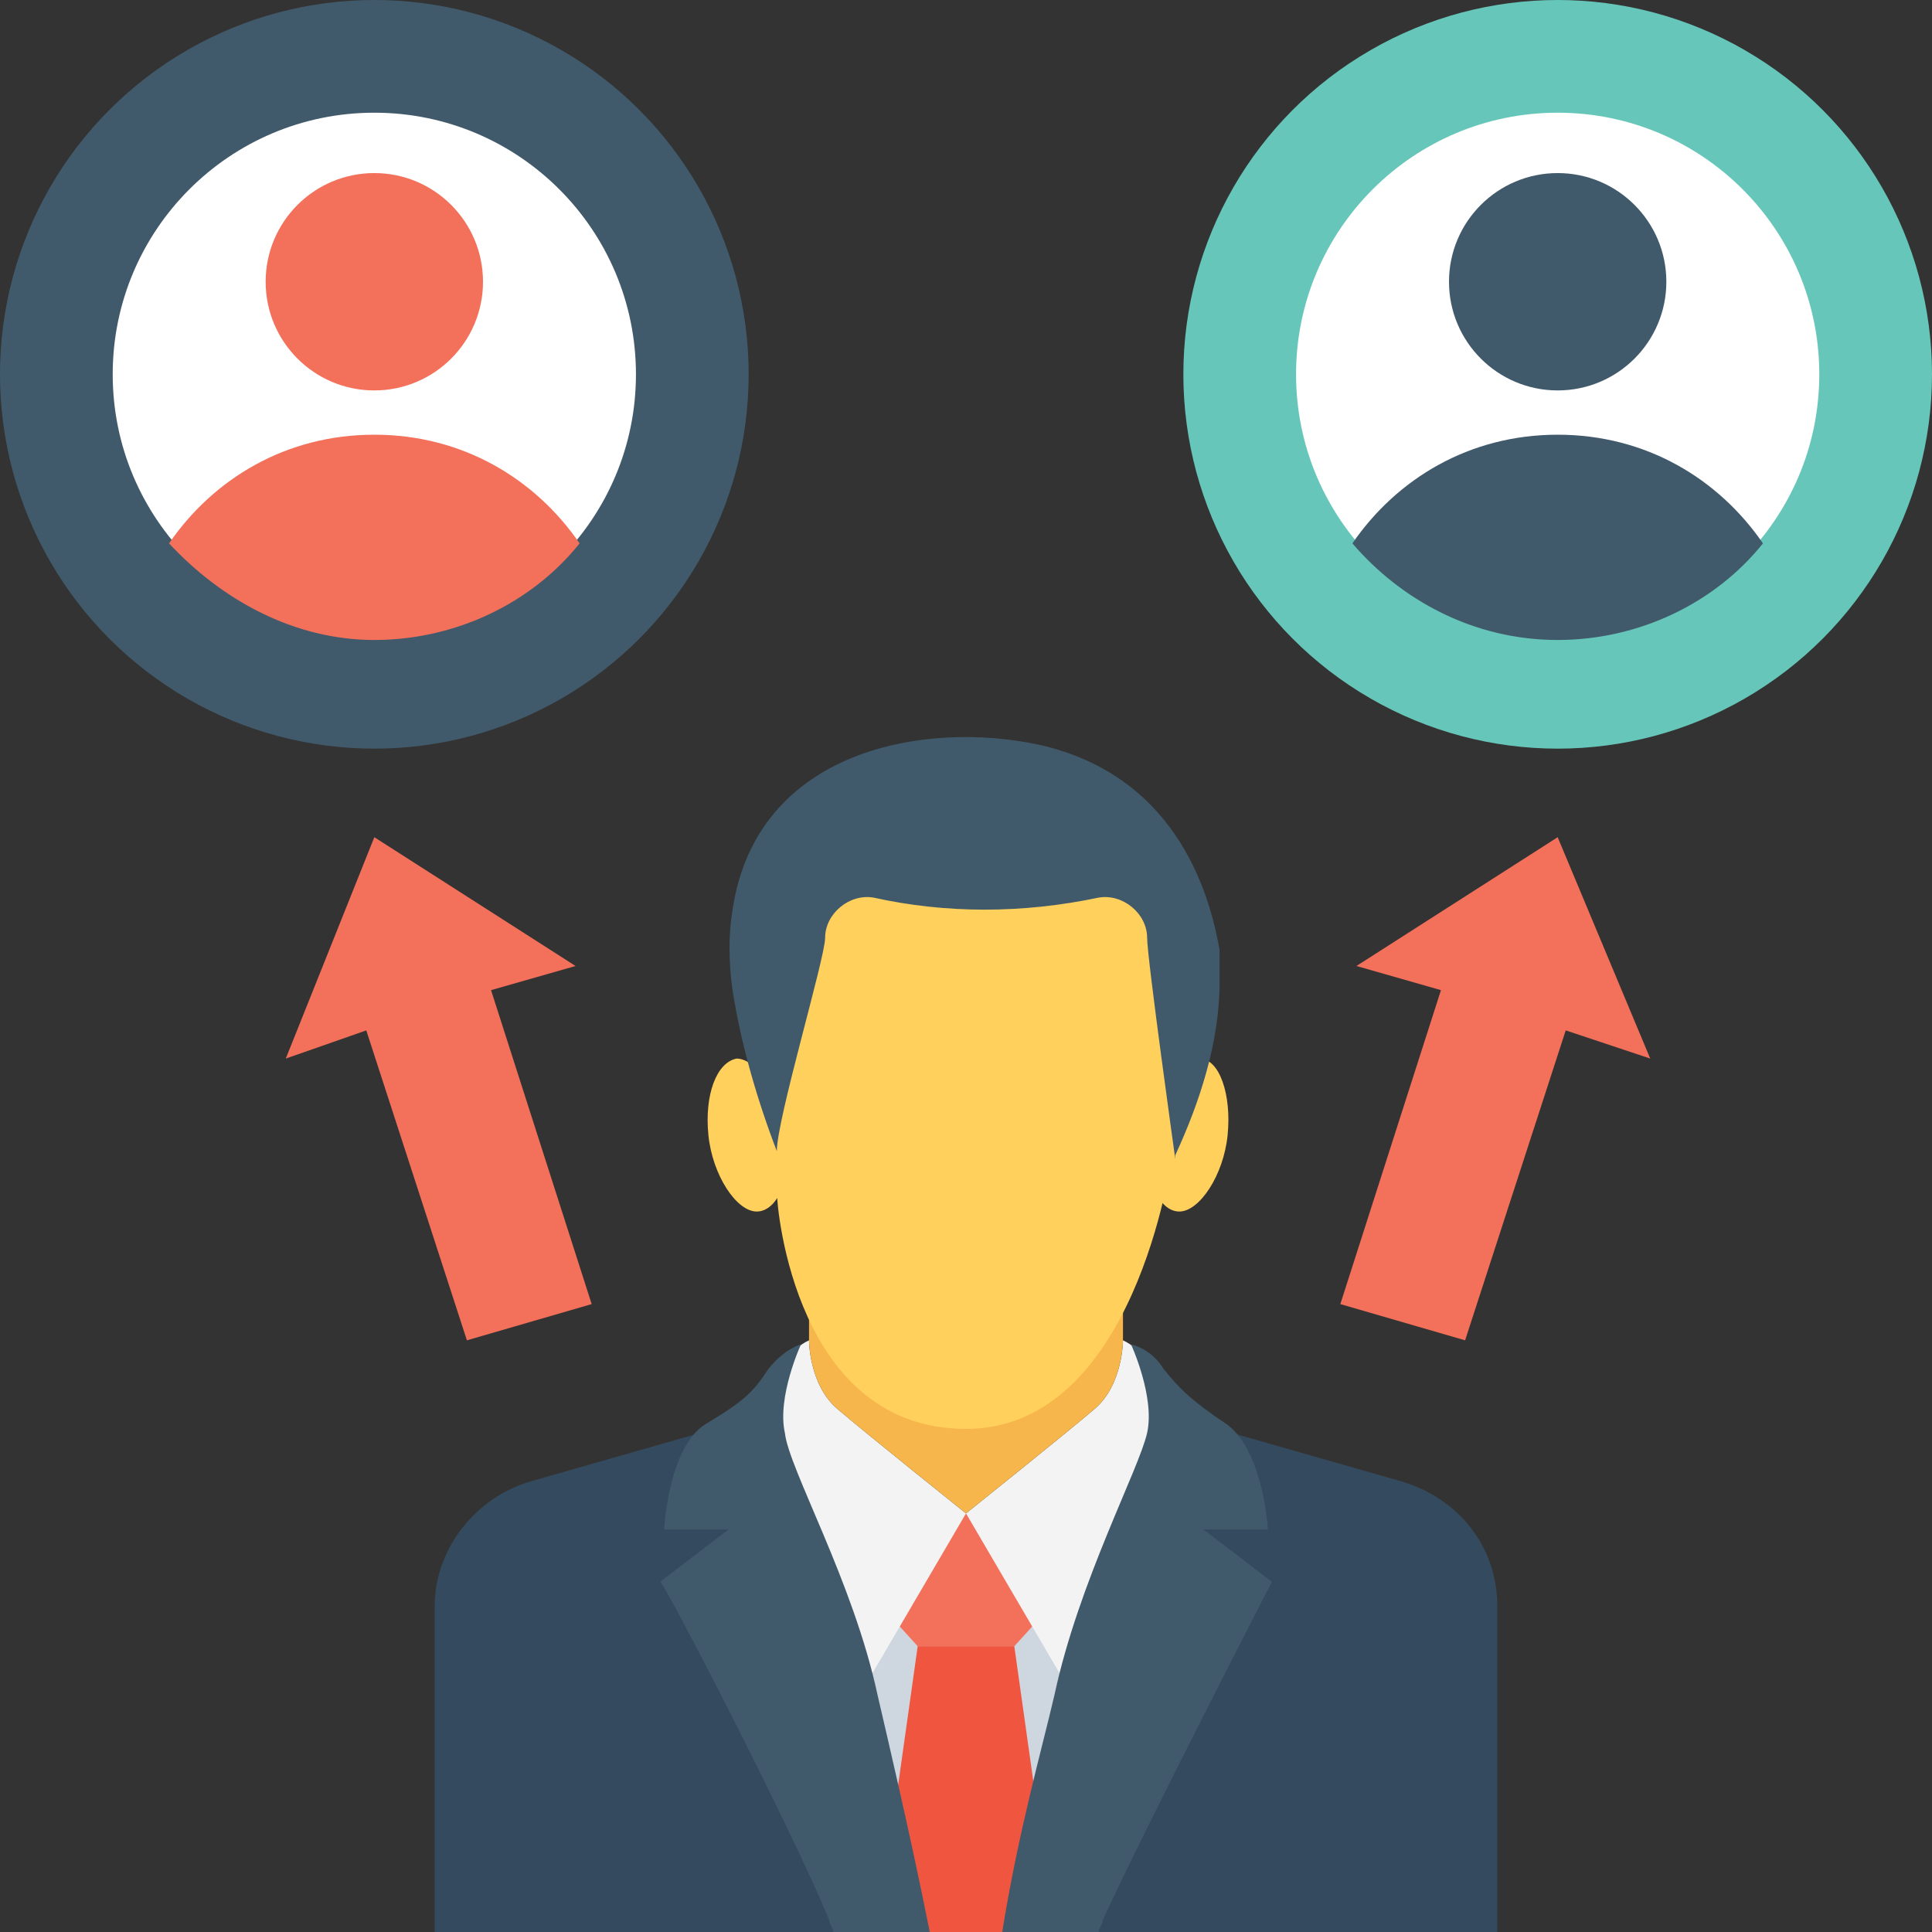 <?xml version="1.0" encoding="iso-8859-1"?>
<!-- Generator: Adobe Illustrator 19.0.0, SVG Export Plug-In . SVG Version: 6.00 Build 0)  -->
<svg version="1.1" id="Capa_1" xmlns="http://www.w3.org/2000/svg" xmlns:xlink="http://www.w3.org/1999/xlink" x="0px" y="0px"
	 viewBox="0 0 512 512" style="enable-background:new 0 0 512 512;" xml:space="preserve">
<rect x="0" y="0" width="512" height="512" fill="#333333" stroke="none"/>
<rect x="193.067" y="401.067" style="fill:#CED6E0;" width="126.933" height="110.933"/>
<g>
	<path style="fill:#344A5E;" d="M396.8,512v-86.4c0-16-10.667-28.8-25.6-33.067l-44.8-12.8L276.267,512H396.8z"/>
	<path style="fill:#344A5E;" d="M235.733,512L185.6,379.733l-44.8,12.8c-14.933,4.267-25.6,18.133-25.6,33.067V512H235.733z"/>
</g>
<polygon style="fill:#F3705A;" points="268.8,436.267 279.467,424.533 256,401.067 232.533,424.533 243.2,436.267 "/>
<polygon style="fill:#F05540;" points="279.467,512 268.8,436.267 243.2,436.267 232.533,512 "/>
<path style="fill:#F3F3F3;" d="M297.6,355.2c0,0,0,11.733-7.467,18.133S256,401.067,256,401.067l25.6,43.733l32-66.133
	C312.533,378.667,307.2,359.467,297.6,355.2z"/>
<path style="fill:#415A6B;" d="M279.467,449.067c-3.2,13.867-9.6,36.267-13.867,62.933h25.6c0-1.067,1.067-2.133,1.067-3.2
	c10.667-23.467,44.8-89.6,44.8-89.6l-18.133-13.867H336c0,0-1.067-20.267-10.667-27.733c-9.6-6.4-12.8-9.6-17.067-14.933
	c-3.2-5.333-8.533-6.4-8.533-6.4s6.4,13.867,4.267,23.467C301.867,389.333,285.867,419.2,279.467,449.067z"/>
<path style="fill:#F3F3F3;" d="M214.4,355.2c0,0,0,11.733,7.467,18.133S256,401.067,256,401.067L230.4,444.8l-32-66.133
	C199.467,378.667,204.8,359.467,214.4,355.2z"/>
<path style="fill:#415A6B;" d="M219.733,508.8c0,1.067,1.067,2.133,1.067,3.2h25.6c-5.333-26.667-10.667-49.067-13.867-62.933
	c-6.4-29.867-23.467-59.733-24.533-69.333c-2.133-9.6,4.267-23.467,4.267-23.467s-4.267,1.067-8.533,6.4
	c-4.267,6.4-6.4,8.533-17.067,14.933C177.067,384,176,405.333,176,405.333h17.067L174.933,419.2
	C176,419.2,210.133,485.333,219.733,508.8z"/>
<path style="fill:#F7B64C;" d="M214.4,330.667V355.2c0,0,0,11.733,7.467,18.133c7.467,6.4,34.133,27.733,34.133,27.733
	s26.667-21.333,34.133-27.733S297.6,355.2,297.6,355.2v-24.533H214.4z"/>
<g>
	<path style="fill:#FFD15C;" d="M310.4,307.2c0,0-9.6,71.467-54.4,71.467s-50.133-57.6-50.133-62.933
		c0-5.333-7.467-44.8,5.333-71.467c11.733-26.667,58.667-30.933,78.933-20.267c20.267,10.667,24.533,12.8,25.6,26.667
		C315.733,263.467,313.6,297.6,310.4,307.2z"/>
	<path style="fill:#FFD15C;" d="M325.333,300.8c-1.067,10.667-7.467,20.267-12.8,20.267c-5.333,0-9.6-8.533-7.467-20.267
		c1.067-10.667,7.467-20.267,12.8-20.267S326.4,290.133,325.333,300.8z"/>
	<path style="fill:#FFD15C;" d="M187.733,300.8c1.067,10.667,7.467,20.267,12.8,20.267c5.333,0,9.6-8.533,7.467-20.267
		c-1.067-10.667-7.467-20.267-12.8-20.267C189.867,281.6,186.667,290.133,187.733,300.8z"/>
</g>
<g>
	<path style="fill:#415A6B;" d="M323.2,260.267c0,16-5.333,32-11.733,45.867v1.067c0,0-7.467-53.333-7.467-58.667
		c0-6.4-6.4-11.733-12.8-10.667c-20.267,4.267-40.533,4.267-59.733,0c-6.4-1.067-12.8,4.267-12.8,10.667
		c0,5.333-12.8,48-12.8,56.533c-5.333-13.867-9.6-28.8-11.733-42.667c-1.067-7.467-1.067-14.933,0-21.333
		c6.4-42.667,51.2-50.133,81.067-43.733c38.4,8.533,45.867,42.667,48,54.4C323.2,253.867,323.2,257.067,323.2,260.267z"/>
	<circle style="fill:#415A6B;" cx="99.2" cy="99.2" r="99.2"/>
</g>
<circle style="fill:#FFFFFF;" cx="99.2" cy="99.2" r="69.333"/>
<g>
	<circle style="fill:#F3705A;" cx="99.2" cy="74.667" r="28.8"/>
	<path style="fill:#F3705A;" d="M99.2,169.6c21.333,0,41.6-9.6,54.4-25.6c-11.733-17.067-30.933-28.8-54.4-28.8
		S56.533,126.933,44.8,144C58.667,158.933,77.867,169.6,99.2,169.6z"/>
</g>
<circle style="fill:#66C6B9;" cx="412.8" cy="99.2" r="99.2"/>
<circle style="fill:#FFFFFF;" cx="412.8" cy="99.2" r="69.333"/>
<g>
	<circle style="fill:#415A6B;" cx="412.8" cy="74.667" r="28.8"/>
	<path style="fill:#415A6B;" d="M412.8,169.6c21.333,0,41.6-9.6,54.4-25.6c-11.733-17.067-30.933-28.8-54.4-28.8
		s-42.667,11.733-54.4,28.8C371.2,158.933,390.4,169.6,412.8,169.6z"/>
</g>
<g>
	<polygon style="fill:#F3705A;" points="437.333,280.533 414.933,273.067 388.267,355.2 355.2,345.6 381.867,262.4 359.467,256 
		412.8,221.867 	"/>
	<polygon style="fill:#F3705A;" points="75.733,280.533 97.067,273.067 123.733,355.2 156.8,345.6 130.133,262.4 152.533,256 
		99.2,221.867 	"/>
</g>
<g>
</g>
<g>
</g>
<g>
</g>
<g>
</g>
<g>
</g>
<g>
</g>
<g>
</g>
<g>
</g>
<g>
</g>
<g>
</g>
<g>
</g>
<g>
</g>
<g>
</g>
<g>
</g>
<g>
</g>
</svg>
